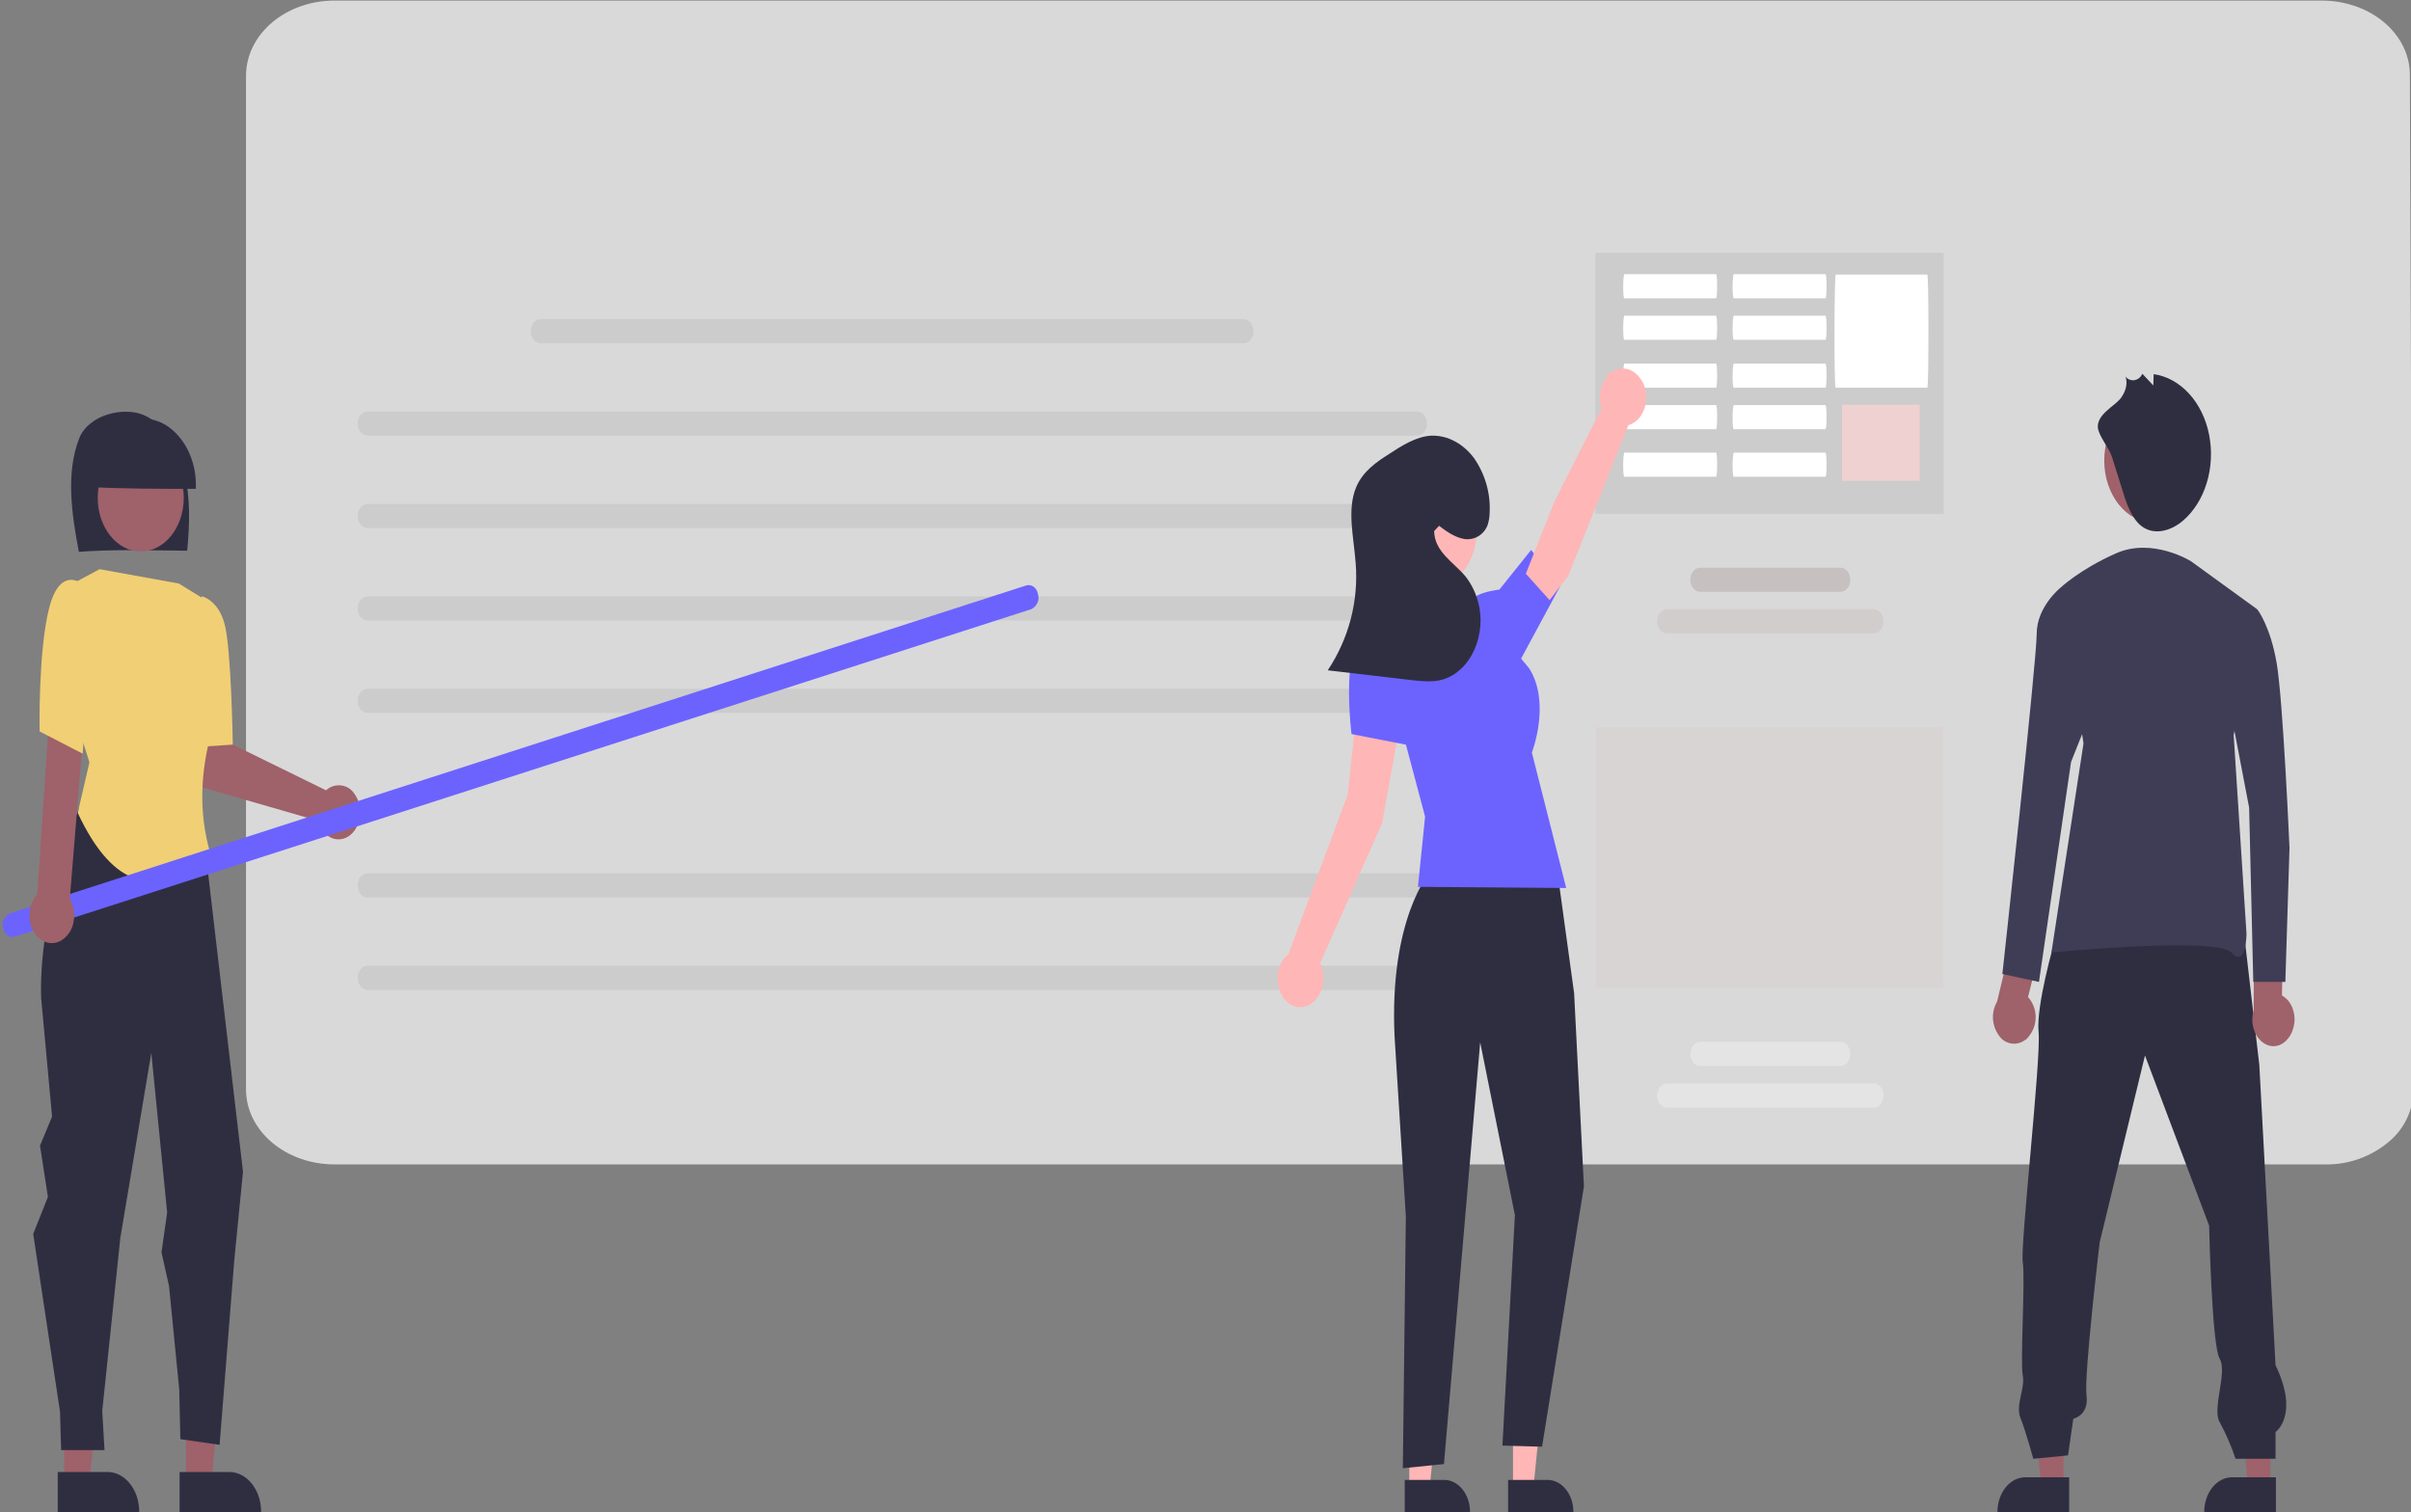 <?xml version="1.0" encoding="utf-8"?>
<!-- Generator: Adobe Illustrator 24.2.1, SVG Export Plug-In . SVG Version: 6.00 Build 0)  -->
<svg version="1.1" id="Layer_1" xmlns="http://www.w3.org/2000/svg" xmlns:xlink="http://www.w3.org/1999/xlink" x="0px" y="0px"
	 viewBox="0 0 639 400.9" style="enable-background:new 0 0 639 400.9;" xml:space="preserve">
<rect x="0" y="0" width="639" height="400.9" fill="#808080" stroke="none"/>
<style type="text/css">
	.st0{fill:#D9D9D9;}
	.st1{fill:#CCCCCC;}
	.st2{fill:#D2CDCD;}
	.st3{fill:#C6C0C0;}
	.st4{fill:#D8D4D4;}
	.st5{fill:#E4E4E4;}
	.st6{fill:#FFB6B6;}
	.st7{fill:#2F2E41;}
	.st8{fill:#6C63FF;}
	.st9{fill:#9F616A;}
	.st10{fill:#A0616A;}
	.st11{fill:#3F3D56;}
	.st12{fill:#F1CF74;}
	.st13{fill:#FFFFFF;}
	.st14{fill:#EFD1D1;}
</style>
<g id="Group_47" transform="translate(-874 -2280.652)">
	<path id="Path_790" class="st0" d="M939.2,2300.8v268.6c0,11,10.5,19.9,23.5,19.9h527.6c6.1,0.1,12-2,16.7-5.9
		c4.3-3.5,6.7-8.7,6.7-14.3l-1-268.9c-0.2-10.8-10.6-19.4-23.4-19.4H962.7C949.7,2280.8,939.2,2289.7,939.2,2300.8z"/>
	<g id="Group_46" transform="translate(874 2347.527)">
		<g id="Group_45" transform="translate(0 0)">
			<rect id="Rectangle_76" x="422.9" y="0.2" class="st1" width="92.2" height="69.1"/>
			<path id="Path_733" class="st2" d="M496.6,101h-54.8c-1.4,0-2.6-1.4-2.6-3.2s1.2-3.2,2.6-3.2h54.8c1.4,0,2.6,1.4,2.6,3.2
				S498.1,101,496.6,101z"/>
			<path id="Path_734" class="st3" d="M487.8,90h-37.2c-1.4,0-2.6-1.4-2.6-3.2s1.2-3.2,2.6-3.2h37.2c1.4,0,2.6,1.4,2.6,3.2
				S489.2,90,487.8,90z"/>
			<rect id="Rectangle_77" x="422.9" y="125.9" class="st4" width="92.2" height="69.1"/>
			<path id="Path_735" class="st5" d="M496.6,226.7h-54.8c-1.4,0-2.6-1.4-2.6-3.2s1.2-3.2,2.6-3.2h54.8c1.4,0,2.6,1.4,2.6,3.2
				S498.1,226.7,496.6,226.7L496.6,226.7z"/>
			<path id="Path_736" class="st5" d="M487.8,215.7h-37.2c-1.4,0-2.6-1.4-2.6-3.2s1.2-3.2,2.6-3.2h37.2c1.4,0,2.6,1.4,2.6,3.2
				S489.2,215.7,487.8,215.7z"/>
			<path id="Path_737" class="st1" d="M375.6,48.6H97.4c-1.4,0-2.6-1.4-2.6-3.2s1.2-3.2,2.6-3.2h278.2c1.4,0,2.6,1.4,2.6,3.2
				S377,48.6,375.6,48.6z"/>
			<path id="Path_738" class="st1" d="M375.6,73.1H97.4c-1.4,0-2.6-1.4-2.6-3.2s1.2-3.2,2.6-3.2h278.2c1.4,0,2.6,1.4,2.6,3.2
				S377,73.1,375.6,73.1z"/>
			<path id="Path_739" class="st1" d="M375.6,97.6H97.4c-1.4,0-2.6-1.4-2.6-3.2s1.2-3.2,2.6-3.2h278.2c1.4,0,2.6,1.4,2.6,3.2
				S377,97.6,375.6,97.6z"/>
			<path id="Path_740" class="st1" d="M375.6,122.1H97.4c-1.4,0-2.6-1.4-2.6-3.2s1.2-3.2,2.6-3.2h278.2c1.4,0,2.6,1.4,2.6,3.2
				S377,122.1,375.6,122.1z"/>
			<path id="Path_741" class="st1" d="M375.6,171H97.4c-1.4,0-2.6-1.4-2.6-3.2s1.2-3.2,2.6-3.2h278.2c1.4,0,2.6,1.4,2.6,3.2
				S377,171,375.6,171z"/>
			<path id="Path_742" class="st1" d="M375.6,195.5H97.4c-1.4,0-2.6-1.4-2.6-3.2s1.2-3.2,2.6-3.2h278.2c1.4,0,2.6,1.4,2.6,3.2
				S377,195.5,375.6,195.5z"/>
			<path id="Path_743" class="st1" d="M329.6,24.1H143.3c-1.4,0-2.6-1.4-2.6-3.2s1.2-3.2,2.6-3.2h186.3c1.4,0,2.6,1.4,2.6,3.2
				S331.1,24.1,329.6,24.1z"/>
			<path id="Path_744" class="st6" d="M401,327.6h5.4l2.6-25.9H401L401,327.6z"/>
			<path id="Path_745" class="st7" d="M399.6,325.4h10.6c3.7,0,6.8,3.8,6.8,8.4v0.3h-17.3V325.4z"/>
			<path id="Path_746" class="st6" d="M373.5,327.6h5.4l2.6-25.9h-7.9L373.5,327.6z"/>
			<path id="Path_747" class="st7" d="M372.2,325.4h10.6c3.7,0,6.8,3.8,6.8,8.4v0.3h-17.3V325.4z"/>
			<path id="Path_749" class="st6" d="M372.2,118.7l-12.1-2.4l-2.9,27.4l-15.7,42.3c-2.9,2.2-3.7,6.9-2,10.5s5.6,4.7,8.4,2.4
				s3.7-6.9,2-10.5l16.4-37.1L372.2,118.7z"/>
			<path id="Path_750" class="st7" d="M378.9,164.4c0,0-10.7,12.3-9.3,43.3l3,47.9l-0.8,66.7l10.9-1.1l9.6-111.8l9.2,45.8l-3.3,61.1
				l10.5,0.3l11.1-69l-2.6-51.2l-4.4-32H378.9z"/>
			<path id="Path_751" class="st8" d="M390.3,92.2l-25.5,8.9l12.9,48.5l-1.9,18.6l39.3,0.3l-9.1-35.9c0,0,5.1-13.1-0.7-22.3
				L390.3,92.2z"/>
			<path id="Path_752" class="st8" d="M387.2,99.9l3.1-7.6c0,0-0.1-1.9,7.1-2.9l8.4-10.5l7.7,9.6l-13,24.1L387.2,99.9z"/>
			<path id="Path_753" class="st8" d="M375,107.5c0,0-9.2-12.7-14.3-6.4s-2.5,26.6-2.5,26.6l15.9,3.1L375,107.5z"/>
			<path id="Ellipse_358" class="st6" d="M379.7,58.5c15.6,0.1,15.6,29.8,0,29.9C364.1,88.3,364.1,58.6,379.7,58.5z"/>
			<path id="Path_754" class="st7" d="M381.4,72.5c2.1,1.6,4.3,3.1,6.7,3.5c2.7,0.4,5.3-1.2,6.2-3.8c0.3-1,0.5-2,0.5-3.1
				c0.3-5.2-1.2-10.3-4.1-14.5c-2.9-3.9-7-6.1-11.3-6c-4,0.2-7.8,2.6-11.3,4.9c-3.3,2.1-6.8,4.5-8.6,8.6c-2.6,6-0.7,13.4-0.2,20.3
				c0.8,10-1.8,20-7.4,28.4l22.2,2.6c2.7,0.3,5.5,0.6,8.1-0.1c4.7-1.3,8.4-5.7,9.7-11.4c1.3-5.6,0-11.5-3.5-16
				c-3.2-3.8-8.2-6.5-8.3-12"/>
			<path id="Path_755" class="st9" d="M546.9,327H541l-2.8-28.4h8.7L546.9,327z"/>
			<path id="Path_756" class="st7" d="M548.4,334.2h-19v-0.3c0-5.1,3.3-9.2,7.4-9.2h11.6L548.4,334.2z"/>
			<path id="Path_757" class="st9" d="M601.7,327h-5.9l-2.8-28.4h8.7L601.7,327z"/>
			<path id="Path_758" class="st7" d="M603.2,334.2h-19v-0.3c0-5.1,3.3-9.2,7.4-9.2h11.6L603.2,334.2z"/>
			<path id="Path_759" class="st7" d="M544.5,182.8c0,0-4.9,16.8-4.2,23.9s-4.9,56.5-4.2,61s-0.7,26.5,0,30s-2,7.8-0.6,11.3
				s3.4,10.8,3.4,10.8l9.2-0.9l1.4-9.7c0,0,4.2-0.9,3.5-6.2s3.5-40.6,3.5-40.6l12-49.5l17,45.1c0,0,0.7,31.8,2.8,35.3
				s-2.1,13.3,0,16.8c1.7,3.1,3.1,6.4,4.2,9.7h10.6v-7.1c0,0,6.4-4.4,0-17.7l-4.3-79.6l-4.2-36.2L544.5,182.8z"/>
			<ellipse id="Ellipse_122" class="st10" cx="570.9" cy="55.2" rx="13.2" ry="16.5"/>
			<path id="Path_760" class="st7" d="M559.7,54.1l2.8,8.9c1.1,3.7,2.5,7.6,5.1,9.6c3.3,2.5,7.7,1.3,10.9-1.4c5.9-5,8.7-14.1,7-22.8
				s-7.6-15.1-14.7-16.1l-0.1,3l-2.9-3.1c-0.4,0.9-1.1,1.5-2.1,1.7c-0.9,0.1-1.8-0.2-2.4-1c0.8,2-0.1,4.4-1.4,6
				c-1.6,1.9-6.1,4.1-5.9,7.5C556.2,48.7,558.9,51.7,559.7,54.1z"/>
			<path id="Path_761" class="st9" d="M607.2,207.2c0.9-1.8,1.2-3.9,0.7-5.8c-0.4-1.9-1.5-3.5-3.1-4.4l0.3-16l-7.7-2.6l-0.1,22.6
				c-1,3.3,0.2,7.1,2.8,8.7S605.6,210.2,607.2,207.2L607.2,207.2z"/>
			<path id="Path_762" class="st11" d="M580.7,81.9c0,0-10.2-6.4-19.9-2.1S546,89,546,89l6.2,41.2l-8.5,55.4c0,0,43.7-4.3,47.7,0
				s4-5,4-5l-3.4-52.6l6.2-33.4L580.7,81.9z"/>
			<path id="Path_763" class="st9" d="M537.5,208.1c2.7-3.1,2.7-7.6,0-10.7l3.8-15.2l-6.8-5.2l-5.2,21.6c-1.7,3-1.4,6.6,0.7,9.3
				c1.6,2.1,4.6,2.5,6.7,0.9C537.1,208.6,537.3,208.4,537.5,208.1L537.5,208.1z"/>
			<path id="Path_764" class="st11" d="M550,89h-4c0,0-6.2,5-6.2,12.1s-9.1,90.2-9.1,90.2l9.7,2.1l8.5-58.3l6.2-15.6L550,89z"/>
			<path id="Path_765" class="st11" d="M587.5,94.7h10.8c0,0,3.4,4.3,5.1,14.2s3.4,49,3.4,49l-1.1,35.5h-8.5l-1.1-46.2l-5.7-29.8
				L587.5,94.7z"/>
			<path id="Path_766" class="st9" d="M87.2,142c-0.3,0.2-0.5,0.4-0.8,0.6l-25.3-12.4l-1-8.1l-10,0.3l0.7,14.6c0,2.2,1.3,4.2,3.4,5
				l30.1,8.7c0.8,2.8,2.8,4.8,5.2,4.9s4.6-1.6,5.5-4.4c0.9-2.7,0.5-5.7-1.3-8C92.2,141.2,89.4,140.7,87.2,142L87.2,142z"/>
			<path id="Path_767" class="st9" d="M49.3,326H56l3.2-32.4h-9.9L49.3,326z"/>
			<path id="Path_768" class="st7" d="M47.6,323.3h13.2c4.6,0,8.4,4.7,8.4,10.5v0.3H47.6V323.3z"/>
			<path id="Path_769" class="st9" d="M17,326h6.7l3.2-32.4H17L17,326z"/>
			<path id="Path_770" class="st7" d="M15.3,323.3h13.2c4.6,0,8.4,4.7,8.4,10.5v0.3H15.3V323.3z"/>
			<path id="Path_771" class="st7" d="M20.9,79.4c-1.9-9.9-3.5-21,0.1-30.1c2.5-6.3,11.7-8.4,17-6.2s9.1,8.4,10.8,15.1
				s1.5,14,0.8,20.9C39.8,79,30.1,78.7,20.9,79.4z"/>
			<ellipse id="Ellipse_123" class="st9" cx="37.3" cy="65.1" rx="11.4" ry="14.2"/>
			<path id="Path_772" class="st7" d="M23.4,62.2c-0.1-6.5,2.6-12.6,7.2-15.8c4.3-3.2,10.3-3.1,14.5,0.2c4.4,3.4,7.1,9.5,6.8,16.1
				C42.3,62.7,32.5,62.7,23.4,62.2z"/>
			<path id="Path_773" class="st7" d="M27.9,131.8l-4.8,9.9c0,0-13,30.5-12.2,55.9l2.9,31.5l-3.2,7.7l2.1,13.6l-3.9,9.8l7.1,47.1
				l0.3,10.2h11.5l-0.6-10.4l4.8-45.9l8.2-49l4.2,42.3l-1.5,10.6l2,8.9l2.7,27.4l0.3,13.2l10.4,1.5l3.9-49l2.3-23.4L52.3,140.2
				L27.9,131.8z"/>
			<path id="Path_774" class="st12" d="M26.4,84l-7.1,3.8l-4,20.6l8.4,26.8l-3.1,13.4c9.5,20.3,21.2,23.2,35,10.2
				c-2.9-10.3-2.5-20.8,0.4-31.5c4.3-5.6,5.2-13.1,2.2-19.4l-4.8-16.4l-6-3.7L26.4,84z"/>
			<path id="Path_775" class="st12" d="M51.9,94.9l1.6-3.7c0,0,4.2,0.8,6,7.2s2.2,32.1,2.2,32.1l-9.1,0.6L51.9,94.9z"/>
			<path id="Path_776" class="st8" d="M273.3,94.6L3.9,181.4c-1.4,0.4-2.8-0.6-3.1-2.3c-0.4-1.6,0.4-3.3,1.9-3.9L272,88.3
				c1.4-0.4,2.8,0.6,3.1,2.3C275.6,92.2,274.8,93.9,273.3,94.6L273.3,94.6z"/>
			<path id="Path_777" class="st9" d="M16.4,182.3c1.7-1.1,2.8-2.9,3.1-4.9c0.4-2.1,0.1-4.2-1-6.1l4.4-53.7h-9.5l-3.5,52.5
				c-2.3,2.7-2.8,6.6-1.1,9.7C10.5,183,13.8,184,16.4,182.3L16.4,182.3z"/>
			<path id="Path_778" class="st12" d="M25.1,93.8l-3.3-5.9c0,0-5.9-5-8.8,6.5s-2.5,32.6-2.5,32.6l11.4,5.9L25.1,93.8z"/>
			<rect id="Rectangle_78" x="422.9" y="0.2" class="st1" width="92.2" height="69.1"/>
			<path id="Path_779" class="st13" d="M454.8,12.2h-24.3c-0.2,0-0.3-1.4-0.3-3.2s0.2-3.2,0.3-3.2h24.3c0.2,0,0.3,1.4,0.3,3.2
				S455,12.2,454.8,12.2z"/>
			<path id="Path_780" class="st13" d="M454.8,23.2h-24.3c-0.2,0-0.3-1.4-0.3-3.2s0.2-3.2,0.3-3.2h24.3c0.2,0,0.3,1.4,0.3,3.2
				S455,23.2,454.8,23.2z"/>
			<path id="Path_781" class="st13" d="M454.8,35.9h-24.3c-0.2,0-0.3-1.4-0.3-3.2c0-1.8,0.2-3.2,0.3-3.2h24.3c0.2,0,0.3,1.4,0.3,3.2
				C455.1,34.4,455,35.9,454.8,35.9z"/>
			<path id="Path_782" class="st13" d="M454.8,46.9h-24.3c-0.2,0-0.3-1.4-0.3-3.2s0.2-3.2,0.3-3.2h24.3c0.2,0,0.3,1.4,0.3,3.2
				S455,46.9,454.8,46.9z"/>
			<path id="Path_783" class="st13" d="M454.8,59.5h-24.3c-0.2,0-0.3-1.4-0.3-3.2s0.2-3.2,0.3-3.2h24.3c0.2,0,0.3,1.4,0.3,3.2
				S455,59.5,454.8,59.5z"/>
			<path id="Path_784" class="st13" d="M483.8,12.2h-24.3c-0.2,0-0.3-1.4-0.3-3.2s0.2-3.2,0.3-3.2h24.3c0.2,0,0.3,1.4,0.3,3.2
				S484,12.2,483.8,12.2z"/>
			<path id="Path_785" class="st13" d="M483.8,23.2h-24.3c-0.2,0-0.3-1.4-0.3-3.2s0.2-3.2,0.3-3.2h24.3c0.2,0,0.3,1.4,0.3,3.2
				S484,23.2,483.8,23.2z"/>
			<path id="Path_786" class="st13" d="M483.8,35.9h-24.3c-0.2,0-0.3-1.4-0.3-3.2c0-1.8,0.2-3.2,0.3-3.2h24.3c0.2,0,0.3,1.4,0.3,3.2
				C484.1,34.4,484,35.9,483.8,35.9z"/>
			<path id="Path_787" class="st13" d="M483.8,46.9h-24.3c-0.2,0-0.3-1.4-0.3-3.2s0.2-3.2,0.3-3.2h24.3c0.2,0,0.3,1.4,0.3,3.2
				S484,46.9,483.8,46.9z"/>
			<path id="Path_788" class="st13" d="M483.8,59.5h-24.3c-0.2,0-0.3-1.4-0.3-3.2s0.2-3.2,0.3-3.2h24.3c0.2,0,0.3,1.4,0.3,3.2
				S484,59.5,483.8,59.5z"/>
			<path id="Path_789" class="st13" d="M510.8,35.9h-24.3c-0.2,0-0.3-6.7-0.3-15s0.2-15,0.3-15h24.3c0.2,0,0.3,6.7,0.3,15
				S511,35.9,510.8,35.9z"/>
			<rect id="Rectangle_79" x="488.2" y="40.4" class="st14" width="20.6" height="20.2"/>
			<path id="Path_748" class="st6" d="M436.3,38.5c0.1-2.9-1.3-5.6-3.8-7.1c-2.3-1.2-5.2-0.5-6.7,1.6c-1.8,2.4-2.3,5.5-1.3,8.3
				l-12.4,24.5l-7.7,19.4l6.3,7l4.9-6.4l16-40C434.4,45,436.3,42,436.3,38.5z"/>
		</g>
	</g>
</g>
</svg>
